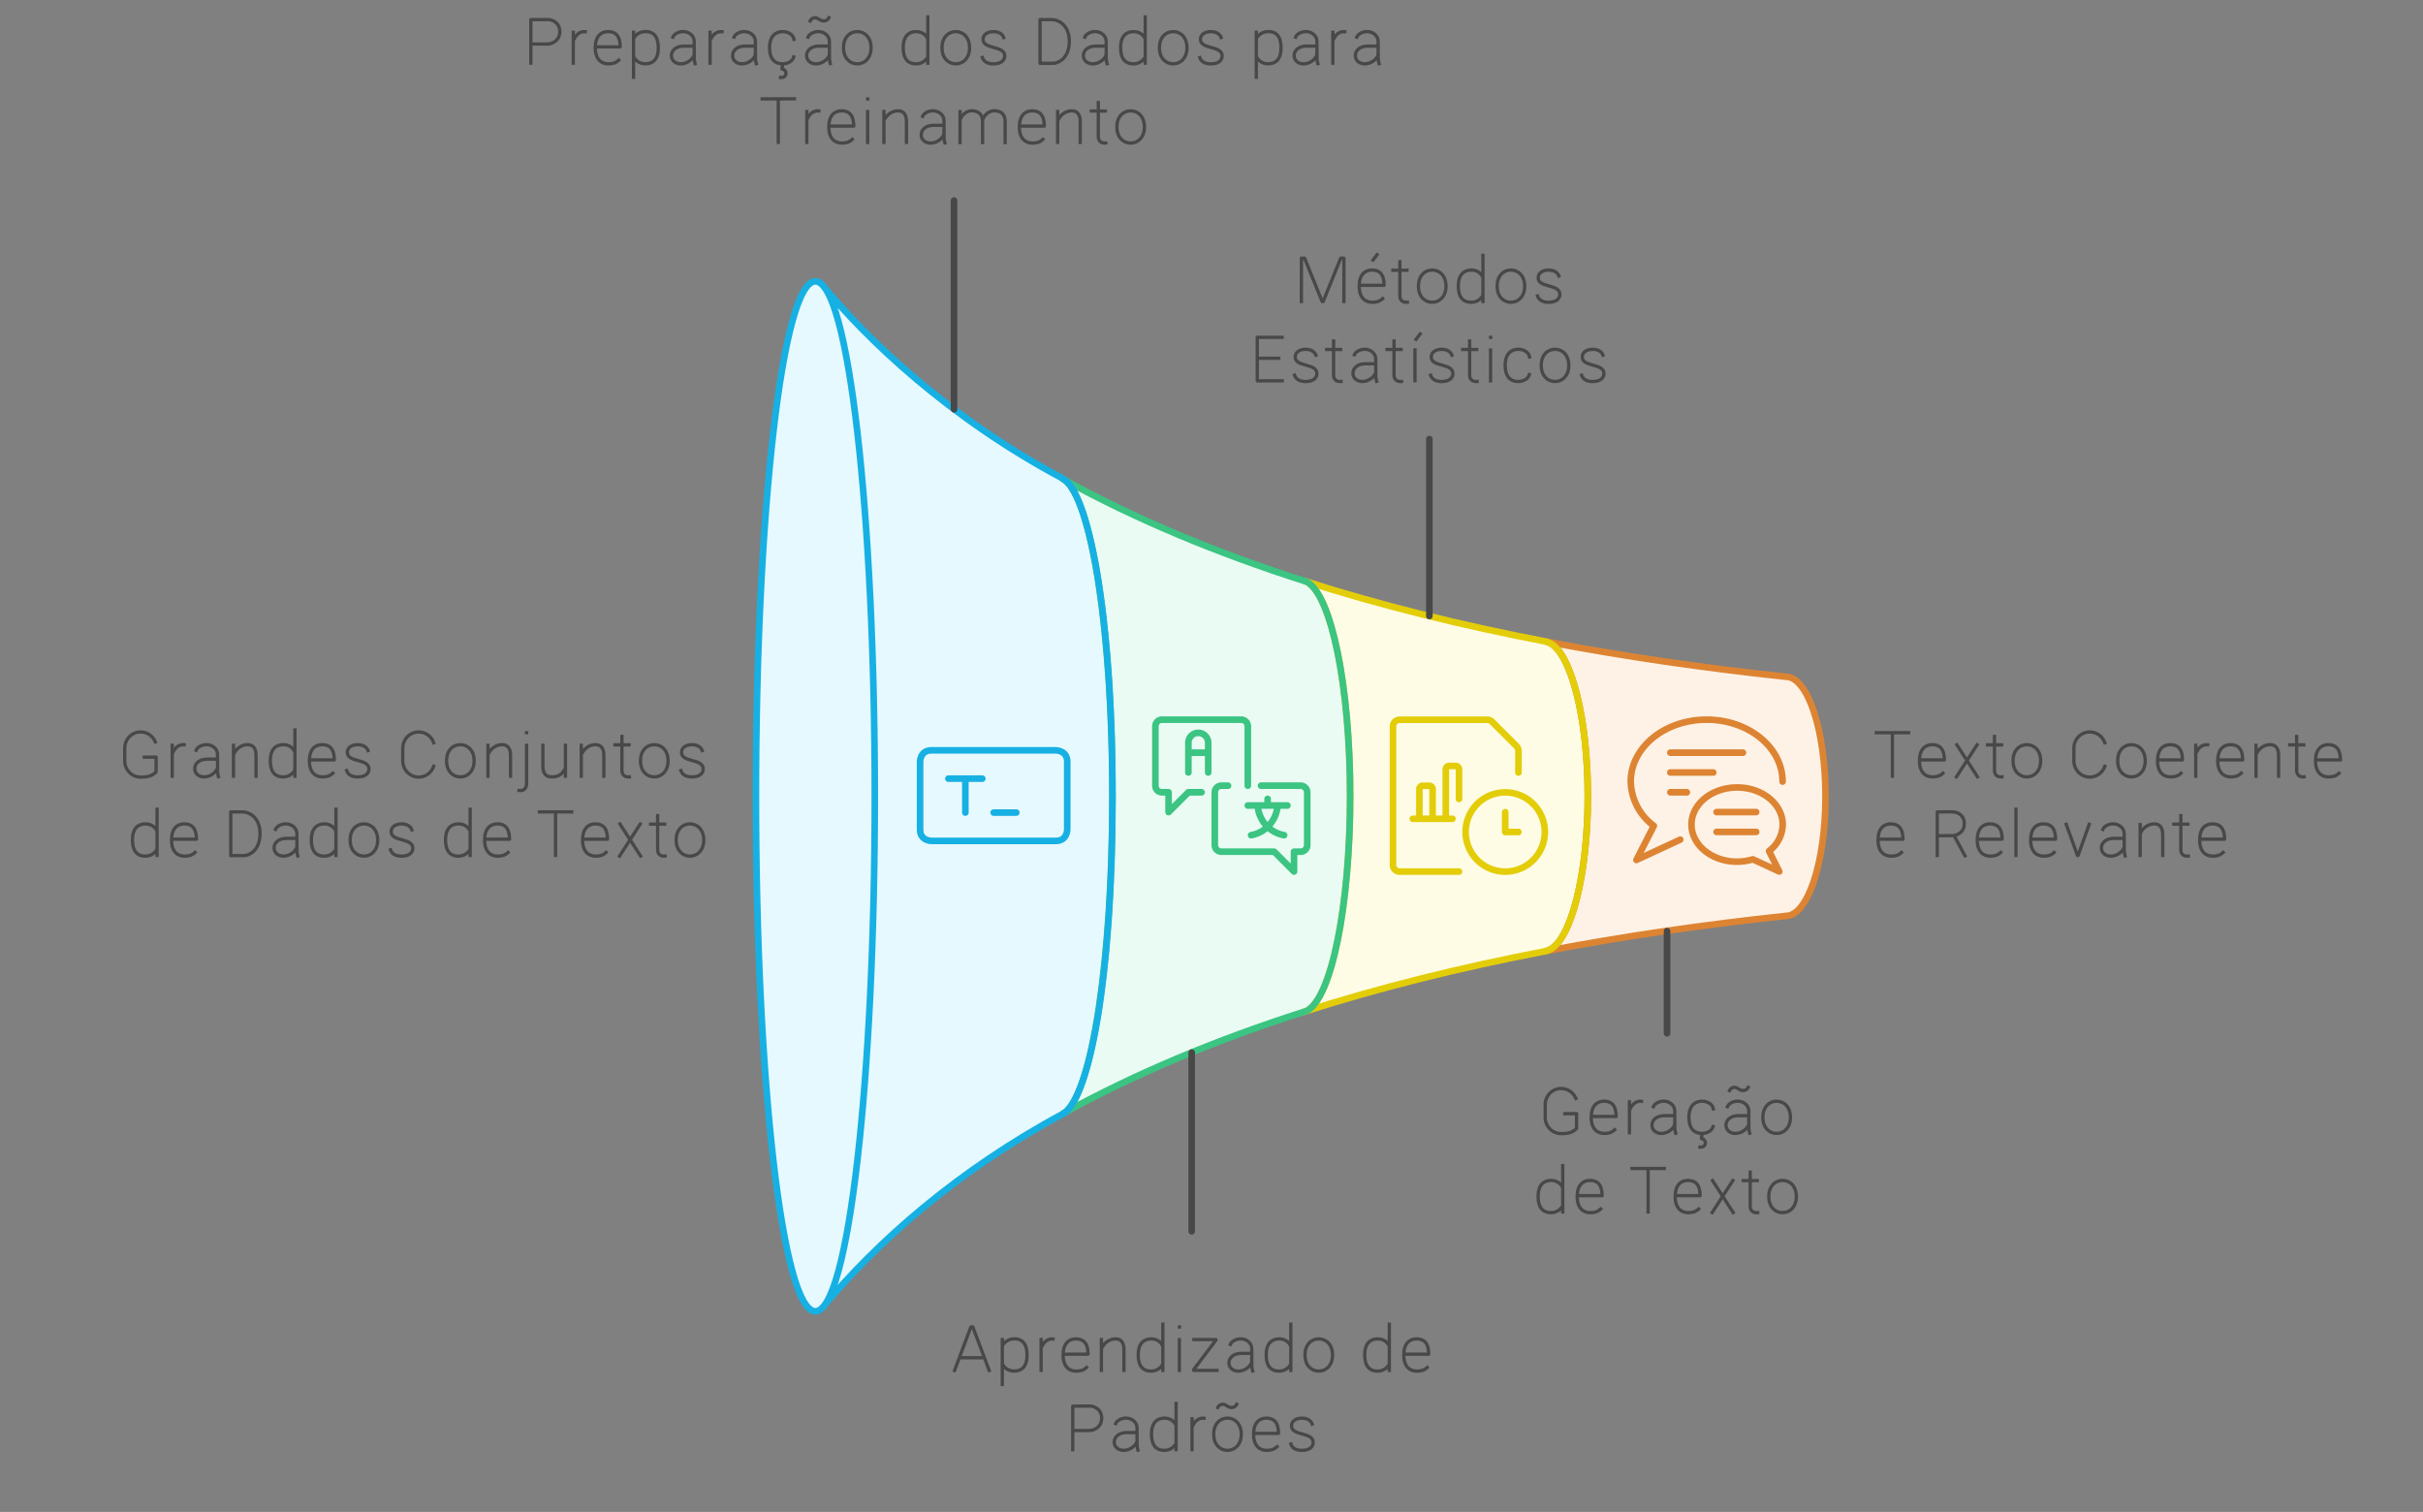 <svg width="734" height="458" viewBox="0 0 734 458" style="fill:none;stroke:none;fill-rule:evenodd;clip-rule:evenodd;stroke-linecap:round;stroke-linejoin:round;stroke-miterlimit:1.5;" version="1.1"
  xmlns="http://www.w3.org/2000/svg"
  xmlns:xlink="http://www.w3.org/1999/xlink">
  <rect x="0" y="0" width="734" height="458" fill="#808080" stroke="none"/>
  <g id="blend" style="mix-blend-mode:multiply">
    <g id="g-root-5.cu_sy_1q6z1ce1p2m0wc-fill" data-item-order="-109014" data-item-id="5.cu_sy_1q6z1ce1p2m0wc" data-item-class="ScenePart Indexed Fill Stroke" data-item-index="4" data-renderer-id="0" transform="matrix(1, 0, 0, 1, 458.273, 184.352)">
      <g id="5.cu_sy_1q6z1ce1p2m0wc-fill" stroke="none" fill="#fef2e6" transform="matrix(1, 0, 0, 1, -2.273, -2.352)">
        <g xmlns="http://www.w3.org/2000/svg" transform="translate(-383, -289)">
          <path d="M 468 384.448C 442.889 387.125 418.571 390.652 395.273 395.117L 396.122 394.855C 402.813 392.067 408 372.25 408 348.218C 408 324.271 402.849 304.51 396.193 301.611L 395.379 301.352C 418.644 305.807 442.927 309.327 468 312C 474.627 312 480 328.218 480 348.224C 480 368.23 474.627 384.448 468 384.448Z"></path>
        </g>
      </g>
    </g>
    <g id="g-root-4.line-4_sy_1q87t4f1nyduz0-fill" data-item-order="-109011" data-item-id="4.line-4_sy_1q87t4f1nyduz0" data-item-class="ScenePart Indexed Stroke LeaderLine" data-item-index="4" data-renderer-id="0" transform="matrix(1, 0, 0, 1, 495, 272.053)"></g>
    <g id="g-root-4.cu_sy_dcc0we1p2m1vm-fill" data-item-order="-109010" data-item-id="4.cu_sy_dcc0we1p2m1vm" data-item-class="ScenePart Indexed Fill Stroke" data-item-index="3" data-renderer-id="0" transform="matrix(1, 0, 0, 1, 384.926, 165.999)">
      <g id="4.cu_sy_dcc0we1p2m1vm-fill" stroke="none" fill="#fffce6" transform="matrix(1, 0, 0, 1, -2.926, -2.999)">
        <g xmlns="http://www.w3.org/2000/svg" transform="translate(-309, -270)">
          <path d="M 395.273 395.117C 369.468 400.062 344.916 406.158 321.926 413.524L 322.785 413.247C 330.273 409.592 335.999 381.636 335.999 348.102C 335.999 314.782 330.272 287.161 322.853 283.226L 322.156 282.999C 345.111 290.341 369.621 296.419 395.379 301.351L 396.193 301.612C 402.849 304.51 408 324.271 408 348.218C 408 372.25 402.813 392.067 396.122 394.855L 395.273 395.117Z"></path>
        </g>
      </g>
    </g>
    <g id="g-root-3.line-3_sy_4ik9in1nydtl7-fill" data-item-order="-109007" data-item-id="3.line-3_sy_4ik9in1nydtl7" data-item-class="ScenePart Indexed Stroke LeaderLine" data-item-index="3" data-renderer-id="0" transform="matrix(1, 0, 0, 1, 423, 123)"></g>
    <g id="g-root-2.cu_sy_v2zkb21p2m2o6-fill" data-item-order="-109006" data-item-id="2.cu_sy_v2zkb21p2m2o6" data-item-class="ScenePart Indexed Fill Stroke" data-item-index="2" data-renderer-id="0" transform="matrix(1, 0, 0, 1, 312.02, 135.151)">
      <g id="2.cu_sy_v2zkb21p2m2o6-fill" stroke="none" fill="#e9fbf3" transform="matrix(1, 0, 0, 1, -2.02, -2.151)">
        <g xmlns="http://www.w3.org/2000/svg" transform="translate(-237, -240)">
          <path d="M 321.925 413.523C 295.405 422.02 270.965 432.206 249.08 444.264L 249.648 443.947C 257.794 438.054 263.999 397.323 263.999 348.156C 263.999 299.109 257.749 258.547 249.632 252.5L 249.02 252.151C 270.983 264.259 295.522 274.48 322.156 282.999L 322.854 283.226C 330.272 287.161 335.999 314.782 335.999 348.102C 335.999 381.636 330.273 409.592 322.785 413.246L 321.925 413.523Z"></path>
        </g>
      </g>
    </g>
    <g id="g-root-2.line-2_sy_v2zkb21p2m2o7-fill" data-item-order="-109003" data-item-id="2.line-2_sy_v2zkb21p2m2o7" data-item-class="ScenePart Indexed Stroke LeaderLine" data-item-index="2" data-renderer-id="0" transform="matrix(1, 0, 0, 1, 351, 308.845)"></g>
    <g id="g-root-1.cu_sy_18eg2oe1p2m138-fill" data-item-order="-109002" data-item-id="1.cu_sy_18eg2oe1p2m138" data-item-class="ScenePart Indexed Indexed_1 Fill Stroke" data-item-index="1" data-renderer-id="0" transform="matrix(1, 0, 0, 1, 219, 75.224)">
      <g id="1.cu_sy_18eg2oe1p2m138-fill" stroke="none" fill="#e6f9ff" transform="matrix(1, 0, 0, 1, -2, -2.224)">
        <g xmlns="http://www.w3.org/2000/svg" transform="translate(-144, -180)">
          <path d="M 176.992 194.37C 176.019 192.959 175.02 192.224 174 192.224C 164.059 192.224 156 262.068 156 348.224C 156 434.38 164.059 504.224 174 504.224C 174.861 504.224 175.708 503.7 176.537 502.686L 176.99 502.081L 176.991 502.081C 195.86 479.281 220.253 460.148 249.08 444.264L 249.648 443.947C 257.794 438.054 263.999 397.323 263.999 348.156C 263.999 299.109 257.749 258.547 249.632 252.5L 249.019 252.151C 220.219 236.274 195.848 217.153 176.992 194.37Z"></path>
        </g>
      </g>
    </g>
    <g id="g-root-1.line-1_sy_zit2fi1p2m1vx-fill" data-item-order="-108999" data-item-id="1.line-1_sy_zit2fi1p2m1vx" data-item-class="ScenePart Indexed Indexed_1 Stroke LeaderLine" data-item-index="1" data-renderer-id="0" transform="matrix(1, 0, 0, 1, 279, 50.75)"></g>
    <g id="g-root-tx_datainpu_1lt0yha1p2m0oz-fill" data-item-order="0" data-item-id="tx_datainpu_1lt0yha1p2m0oz" data-item-class="Label Stroke SceneTarget Indexed Indexed_1" data-item-index="1" data-renderer-id="0" transform="matrix(1, 0, 0, 1, 123, -9)"></g>
    <g id="g-root-tx_probabil_de7g5q1p2m0w0-fill" data-item-order="0" data-item-id="tx_probabil_de7g5q1p2m0w0" data-item-class="Label Stroke SceneTarget Indexed" data-item-index="3" data-renderer-id="0" transform="matrix(1, 0, 0, 1, 363, 63.224)"></g>
    <g id="g-root-tx_largetex_1cxdy8e1p2m1ho-fill" data-item-order="0" data-item-id="tx_largetex_1cxdy8e1p2m1ho" data-item-class="Label Stroke SceneTarget SceneStart" data-item-index="none" data-renderer-id="0" transform="matrix(1, 0, 0, 1, -9, 183)"></g>
    <g id="g-root-fiel_147zs0e1p255vn-fill" data-item-order="0" data-item-id="fiel_147zs0e1p255vn" data-item-class="Icon Stroke SceneTarget Indexed Indexed_1 InsideFill InsideColorFill" data-item-index="1" data-renderer-id="0" transform="matrix(1, 0, 0, 1, 267, 207)"></g>
    <g id="g-root-tran_18n6t1q1p25896-fill" data-item-order="0" data-item-id="tran_18n6t1q1p25896" data-item-class="Icon Stroke SceneTarget Indexed InsideFill InsideColorFill" data-item-index="2" data-renderer-id="0" transform="matrix(1, 0, 0, 1, 339, 207)"></g>
    <g id="g-root-3_8zrta1p255ag-fill" data-item-order="0" data-item-id="3_8zrta1p255ag" data-item-class="Icon Stroke SceneTarget Indexed InsideFill InsideColorFill" data-item-index="3" data-renderer-id="0" transform="matrix(1, 0, 0, 1, 411, 207)"></g>
    <g id="g-root-text_hznb7y1p25633-fill" data-item-order="0" data-item-id="text_hznb7y1p25633" data-item-class="Icon Stroke SceneTarget Indexed InsideFill InsideColorFill" data-item-index="4" data-renderer-id="0" transform="matrix(1, 0, 0, 1, 483, 207)"></g>
    <g id="g-root-tx_coherent_18gbhxq1p2m03q-fill" data-item-order="0" data-item-id="tx_coherent_18gbhxq1p2m03q" data-item-class="Label Stroke SceneTarget SceneEnd" data-item-index="none" data-renderer-id="0" transform="matrix(1, 0, 0, 1, 555, 195)"></g>
    <g id="g-root-tx_textgene_m97zbi1p2m2hb-fill" data-item-order="0" data-item-id="tx_textgene_m97zbi1p2m2hb" data-item-class="Label Stroke SceneTarget Indexed" data-item-index="4" data-renderer-id="0" transform="matrix(1, 0, 0, 1, 447, 315)"></g>
    <g id="g-root-tx_patternl_1q87zim1p2m32i-fill" data-item-order="0" data-item-id="tx_patternl_1q87zim1p2m32i" data-item-class="Label Stroke SceneTarget Indexed" data-item-index="2" data-renderer-id="0" transform="matrix(1, 0, 0, 1, 267, 375)"></g>
    <g id="g-root-5.cu_sy_1q6z1ce1p2m0wc-stroke" data-item-order="-109014" data-item-id="5.cu_sy_1q6z1ce1p2m0wc" data-item-class="ScenePart Indexed Fill Stroke" data-item-index="4" data-renderer-id="0" transform="matrix(1, 0, 0, 1, 458.273, 184.352)">
      <g id="5.cu_sy_1q6z1ce1p2m0wc-stroke" fill="none" stroke-linecap="round" stroke-linejoin="round" stroke-miterlimit="1.5" stroke="#dd8433" stroke-width="2" transform="matrix(1, 0, 0, 1, -2.273, -2.352)">
        <g xmlns="http://www.w3.org/2000/svg" transform="translate(-383, -289)">
          <path d="M 395.273 395.117C 418.571 390.652 442.889 387.125 468 384.448C 474.627 384.448 480 368.23 480 348.224C 480 328.218 474.627 312 468 312C 442.927 309.327 418.644 305.807 395.379 301.352L 396.193 301.611C 402.849 304.51 408 324.271 408 348.218C 408 372.25 402.813 392.067 396.122 394.855L 395.273 395.117Z"></path>
        </g>
      </g>
    </g>
    <g id="g-root-4.line-4_sy_1q87t4f1nyduz0-stroke" data-item-order="-109011" data-item-id="4.line-4_sy_1q87t4f1nyduz0" data-item-class="ScenePart Indexed Stroke LeaderLine" data-item-index="4" data-renderer-id="0" transform="matrix(1, 0, 0, 1, 495, 272.053)">
      <g id="4.line-4_sy_1q87t4f1nyduz0-stroke" fill="none" stroke-linecap="round" stroke-linejoin="round" stroke-miterlimit="1.5" stroke="#484848" stroke-width="2" transform="matrix(1, 0, 0, 1, -2, -2.053)">
        <g xmlns="http://www.w3.org/2000/svg" transform="translate(-420, -377)">
          <path d="M 432 389.053L 432 420"></path>
        </g>
      </g>
    </g>
    <g id="g-root-4.cu_sy_dcc0we1p2m1vm-stroke" data-item-order="-109010" data-item-id="4.cu_sy_dcc0we1p2m1vm" data-item-class="ScenePart Indexed Fill Stroke" data-item-index="3" data-renderer-id="0" transform="matrix(1, 0, 0, 1, 384.926, 165.999)">
      <g id="4.cu_sy_dcc0we1p2m1vm-stroke" fill="none" stroke-linecap="round" stroke-linejoin="round" stroke-miterlimit="1.5" stroke="#e3cd09" stroke-width="2" transform="matrix(1, 0, 0, 1, -2.926, -2.999)">
        <g xmlns="http://www.w3.org/2000/svg" transform="translate(-309, -270)">
          <path d="M 321.926 413.523C 344.916 406.158 369.468 400.062 395.273 395.117L 396.122 394.855C 402.813 392.067 408 372.25 408 348.218C 408 324.271 402.849 304.51 396.193 301.612L 395.379 301.351C 369.621 296.419 345.111 290.341 322.156 282.999L 322.853 283.226C 330.272 287.161 335.999 314.782 335.999 348.102C 335.999 381.636 330.273 409.592 322.785 413.246L 321.926 413.523Z"></path>
        </g>
      </g>
    </g>
    <g id="g-root-3.line-3_sy_4ik9in1nydtl7-stroke" data-item-order="-109007" data-item-id="3.line-3_sy_4ik9in1nydtl7" data-item-class="ScenePart Indexed Stroke LeaderLine" data-item-index="3" data-renderer-id="0" transform="matrix(1, 0, 0, 1, 423, 123)">
      <g id="3.line-3_sy_4ik9in1nydtl7-stroke" fill="none" stroke-linecap="round" stroke-linejoin="round" stroke-miterlimit="1.5" stroke="#484848" stroke-width="2" transform="matrix(1, 0, 0, 1, -2, -2)">
        <g xmlns="http://www.w3.org/2000/svg" transform="translate(-348, -228)">
          <path d="M 360 240L 360 293.601"></path>
        </g>
      </g>
    </g>
    <g id="g-root-2.cu_sy_v2zkb21p2m2o6-stroke" data-item-order="-109006" data-item-id="2.cu_sy_v2zkb21p2m2o6" data-item-class="ScenePart Indexed Fill Stroke" data-item-index="2" data-renderer-id="0" transform="matrix(1, 0, 0, 1, 312.02, 135.151)">
      <g id="2.cu_sy_v2zkb21p2m2o6-stroke" fill="none" stroke-linecap="round" stroke-linejoin="round" stroke-miterlimit="1.5" stroke="#3bc482" stroke-width="2" transform="matrix(1, 0, 0, 1, -2.02, -2.151)">
        <g xmlns="http://www.w3.org/2000/svg" transform="translate(-237, -240)">
          <path d="M 249.08 444.264C 270.965 432.206 295.405 422.02 321.925 413.523L 322.785 413.246C 330.273 409.592 335.999 381.636 335.999 348.102C 335.999 314.782 330.272 287.161 322.854 283.226L 322.156 282.999C 295.522 274.48 270.983 264.259 249.02 252.151L 249.632 252.5C 257.749 258.547 263.999 299.109 263.999 348.156C 263.999 397.323 257.794 438.054 249.648 443.947L 249.08 444.264Z"></path>
        </g>
      </g>
    </g>
    <g id="g-root-2.line-2_sy_v2zkb21p2m2o7-stroke" data-item-order="-109003" data-item-id="2.line-2_sy_v2zkb21p2m2o7" data-item-class="ScenePart Indexed Stroke LeaderLine" data-item-index="2" data-renderer-id="0" transform="matrix(1, 0, 0, 1, 351, 308.845)">
      <g id="2.line-2_sy_v2zkb21p2m2o7-stroke" fill="none" stroke-linecap="round" stroke-linejoin="round" stroke-miterlimit="1.5" stroke="#484848" stroke-width="2" transform="matrix(1, 0, 0, 1, -2, -2.845)">
        <g xmlns="http://www.w3.org/2000/svg" transform="translate(-276, -413)">
          <path d="M 288 425.845L 288 480"></path>
        </g>
      </g>
    </g>
    <g id="g-root-1.cu_sy_18eg2oe1p2m138-stroke" data-item-order="-109002" data-item-id="1.cu_sy_18eg2oe1p2m138" data-item-class="ScenePart Indexed Indexed_1 Fill Stroke" data-item-index="1" data-renderer-id="0" transform="matrix(1, 0, 0, 1, 219, 75.224)">
      <g id="1.cu_sy_18eg2oe1p2m138-stroke" fill="none" stroke-linecap="round" stroke-linejoin="round" stroke-miterlimit="1.5" stroke="#17b0e3" stroke-width="2" transform="matrix(1, 0, 0, 1, -2, -2.224)">
        <g xmlns="http://www.w3.org/2000/svg" transform="translate(-144, -180)">
          <path d="M 156 348.224C 156 434.381 164.059 504.224 174 504.224C 183.941 504.224 192 434.381 192 348.224C 192 262.068 183.941 192.224 174 192.224C 164.059 192.224 156 262.068 156 348.224M 176.074 503.197C 192.414 483.389 217.289 461.362 249.506 444.12C 256.763 438.607 264.001 405.294 264.001 348.234C 264.001 290.975 256.388 255.91 248.969 251.965C 214.387 233.573 189.199 209.438 176.096 193.27"></path>
        </g>
      </g>
    </g>
    <g id="g-root-1.line-1_sy_zit2fi1p2m1vx-stroke" data-item-order="-108999" data-item-id="1.line-1_sy_zit2fi1p2m1vx" data-item-class="ScenePart Indexed Indexed_1 Stroke LeaderLine" data-item-index="1" data-renderer-id="0" transform="matrix(1, 0, 0, 1, 279, 50.75)">
      <g id="1.line-1_sy_zit2fi1p2m1vx-stroke" fill="none" stroke-linecap="round" stroke-linejoin="round" stroke-miterlimit="1.5" stroke="#484848" stroke-width="2" transform="matrix(1, 0, 0, 1, -2, -2.75)">
        <g xmlns="http://www.w3.org/2000/svg" transform="translate(-204, -155)">
          <path d="M 216 167.75L 216 230.979"></path>
        </g>
      </g>
    </g>
    <g id="g-root-tx_datainpu_1lt0yha1p2m0oz-stroke" data-item-order="0" data-item-id="tx_datainpu_1lt0yha1p2m0oz" data-item-class="Label Stroke SceneTarget Indexed Indexed_1" data-item-index="1" data-renderer-id="0" transform="matrix(1, 0, 0, 1, 123, -9)">
      <g id="tx_datainpu_1lt0yha1p2m0oz-stroke" fill="none" stroke-linecap="square" stroke-linejoin="miter" stroke-miterlimit="4" stroke="#484848" stroke-width="1" transform="matrix(1, 0, 0, 1, 25, 2)">
        <g xmlns="http://www.w3.org/2000/svg" transform="translate(-15, 8)">
          <path d="M27.806 18.131V4.944L33.085 4.928C34.183 4.967 36.568 5.749 36.568 8.572C36.568 11.394 34.183 12.254 33.085 12.331L28.334 12.345 M44.29 8.609C42.909 8.419 41.661 9.319 41.019 10.619M40.664 8.773V18.123 M54.442 17.218C53.469 18.155 52.444 18.339 51.259 18.339C49.19 18.339 47.327 17.028 47.327 13.456C47.327 9.884 49.136 8.573 51.205 8.573C53.273 8.573 54.877 9.63 54.877 13.201H47.657 M58.918 8.774V22.393M59.284 10.124C60.167 9.027 61.348 8.558 62.657 8.558C64.838 8.558 66.417 9.904 66.417 13.476C66.417 17.047 64.733 18.323 62.551 18.323C61.28 18.323 59.994 17.783 59.284 16.72 M70.813 10.246C71.177 9.28 72.593 8.567 73.933 8.567C75.787 8.567 77.289 9.88 77.289 11.499L77.295 12.957V15.571C77.295 16.614 77.27 17.353 77.572 18.278M76.915 12.957H74.187C71.684 12.957 70.384 14.343 70.384 15.837C70.384 17.331 71.622 18.341 73.238 18.341C75.22 18.341 76.846 16.888 77.246 15.732 M85.73 8.609C84.349 8.419 83.101 9.319 82.459 10.619M82.104 8.773V18.123 M89.353 10.246C89.717 9.28 91.133 8.567 92.473 8.567C94.327 8.567 95.829 9.88 95.829 11.499L95.835 12.957V15.571C95.835 16.614 95.81 17.353 96.112 18.278M95.455 12.957H92.727C90.224 12.957 88.924 14.343 88.924 15.837C88.924 17.331 90.162 18.341 91.778 18.341C93.76 18.341 95.386 16.888 95.786 15.732 M103.451 22.478C104.088 22.579 104.984 22.251 105.088 21.403C105.188 20.593 104.661 20.02 103.888 19.885L104.102 18.504M107.432 16.254C107.06 17.649 105.492 18.339 104.023 18.339C101.885 18.339 100.12 17.028 100.12 13.456C100.12 9.884 101.989 8.573 104.126 8.573C105.633 8.573 107.283 9.41 107.517 10.915 M112.401 5.346C112.584 4.888 113.177 4.37 113.888 4.37C114.855 4.37 115.407 5.346 116.465 5.346C117.754 5.346 118.089 4.371 118.089 4.371M111.773 10.246C112.137 9.28 113.553 8.567 114.893 8.567C116.747 8.567 118.249 9.88 118.249 11.499L118.255 12.957V15.571C118.255 16.614 118.23 17.353 118.532 18.278M117.875 12.957H115.147C112.644 12.957 111.344 14.343 111.344 15.837C111.344 17.331 112.582 18.341 114.198 18.341C116.18 18.341 117.806 16.888 118.206 15.732 M130.872 13.457C130.872 16.522 129.001 18.34 126.693 18.34C124.385 18.34 122.514 16.522 122.514 13.457C122.514 10.392 124.385 8.573 126.693 8.573C129.001 8.573 130.872 10.392 130.872 13.457Z M148.065 18.124V4.123M147.705 16.773C146.843 17.871 145.745 18.34 144.435 18.34C142.254 18.34 140.602 17.029 140.602 13.458C140.602 9.886 142.359 8.575 144.541 8.575C145.81 8.575 147.02 9.114 147.705 10.175 M160.712 13.457C160.712 16.522 158.841 18.34 156.533 18.34C154.225 18.34 152.354 16.522 152.354 13.457C152.354 10.392 154.225 8.573 156.533 8.573C158.841 8.573 160.712 10.392 160.712 13.457Z M171.063 10.381C170.767 9.404 169.613 8.584 168.003 8.584C166.115 8.584 164.895 9.447 164.804 10.751C164.699 12.246 165.933 12.822 167.863 13.339C169.557 13.797 171.5 14.277 171.346 16.122C171.247 17.311 170.27 18.346 167.913 18.346C166.007 18.346 164.93 17.53 164.595 16.424 M186.072 18.18L182.063 18.183V4.948C183.01 4.948 184.289 4.946 185.689 4.946C187.142 4.91 190.922 6.173 190.922 11.511C190.922 16.848 187.397 18.18 186.072 18.18Z M195.613 10.246C195.977 9.28 197.393 8.567 198.733 8.567C200.587 8.567 202.089 9.88 202.089 11.499L202.095 12.957V15.571C202.095 16.614 202.07 17.353 202.371 18.278M201.715 12.957H198.987C196.484 12.957 195.184 14.343 195.184 15.837C195.184 17.331 196.422 18.341 198.037 18.341C200.02 18.341 201.646 16.888 202.046 15.732 M213.925 18.124V4.123M213.565 16.773C212.703 17.871 211.605 18.34 210.295 18.34C208.114 18.34 206.462 17.029 206.462 13.458C206.462 9.886 208.219 8.575 210.401 8.575C211.67 8.575 212.88 9.114 213.565 10.175 M226.572 13.457C226.572 16.522 224.701 18.34 222.393 18.34C220.085 18.34 218.214 16.522 218.214 13.457C218.214 10.392 220.085 8.573 222.393 8.573C224.701 8.573 226.572 10.392 226.572 13.457Z M236.923 10.381C236.627 9.404 235.473 8.584 233.863 8.584C231.975 8.584 230.755 9.447 230.664 10.751C230.559 12.246 231.793 12.822 233.723 13.339C235.417 13.797 237.36 14.277 237.206 16.122C237.107 17.311 236.13 18.346 233.773 18.346C231.867 18.346 230.79 17.53 230.455 16.424 M247.568 8.774V22.393M247.934 10.124C248.817 9.027 249.998 8.558 251.307 8.558C253.488 8.558 255.067 9.904 255.067 13.476C255.067 17.047 253.383 18.323 251.201 18.323C249.93 18.323 248.644 17.783 247.934 16.72 M259.463 10.246C259.827 9.28 261.243 8.567 262.583 8.567C264.437 8.567 265.939 9.88 265.939 11.499L265.945 12.957V15.571C265.945 16.614 265.92 17.353 266.221 18.278M265.565 12.957H262.837C260.334 12.957 259.034 14.343 259.034 15.837C259.034 17.331 260.272 18.341 261.888 18.341C263.87 18.341 265.496 16.888 265.896 15.732 M274.38 8.609C272.999 8.419 271.751 9.319 271.109 10.619M270.754 8.773V18.123 M278.003 10.246C278.367 9.28 279.783 8.567 281.123 8.567C282.977 8.567 284.479 9.88 284.479 11.499L284.485 12.957V15.571C284.485 16.614 284.46 17.353 284.762 18.278M284.105 12.957H281.377C278.874 12.957 277.574 14.343 277.574 15.837C277.574 17.331 278.812 18.341 280.428 18.341C282.41 18.341 284.036 16.888 284.436 15.732 M107.673 28.945C104.41 28.945 101.147 28.95 97.884 28.95M102.77 42.124V29.456 M115.035 32.609C113.654 32.419 112.406 33.319 111.764 34.619M111.409 32.773V42.123 M125.187 41.218C124.214 42.155 123.189 42.339 122.004 42.339C119.935 42.339 118.072 41.028 118.072 37.456C118.072 33.884 119.881 32.573 121.95 32.573C124.018 32.573 125.622 33.63 125.622 37.201H118.402 M129.848 28.971H129.872M129.832 32.804V42.145 M134.759 32.78L134.759 42.128M141.593 42.128V36.074C141.593 35.362 141.689 32.79 139.306 32.587C137.548 32.437 135.859 33.562 135.083 34.956 M146.488 34.246C146.852 33.28 148.268 32.567 149.608 32.567C151.462 32.567 152.964 33.88 152.964 35.499L152.97 36.957V39.571C152.97 40.614 152.945 41.353 153.247 42.278M152.59 36.957H149.862C147.359 36.957 146.059 38.343 146.059 39.837C146.059 41.331 147.297 42.341 148.913 42.341C150.895 42.341 152.521 40.888 152.921 39.732 M157.82 32.814L157.82 42.162M164.654 42.162L164.643 35.47C164.579 34.526 164.212 33.078 162.338 32.649C160.398 32.205 158.918 33.248 158.182 34.595M171.489 42.162V36.108C171.489 35.396 171.604 33.206 169.173 32.649C167.144 32.184 165.609 33.347 164.909 34.783 M182.917 41.218C181.944 42.155 180.919 42.339 179.734 42.339C177.665 42.339 175.801 41.028 175.801 37.456C175.801 33.884 177.611 32.573 179.68 32.573C181.748 32.573 183.352 33.63 183.352 37.201H176.132 M187.399 32.78L187.399 42.128M194.233 42.128V36.074C194.233 35.362 194.329 32.79 191.946 32.587C190.188 32.437 188.499 33.562 187.723 34.956 M201.979 42.326C200.57 42.465 199.712 41.732 199.712 40.387V30.081M201.862 32.642H200.098M197.602 32.642H199.335 M213.687 37.457C213.687 40.522 211.816 42.34 209.508 42.34C207.2 42.34 205.329 40.522 205.329 37.457C205.329 34.392 207.2 32.573 209.508 32.573C211.816 32.573 213.687 34.392 213.687 37.457Z"></path>
        </g>
      </g>
    </g>
    <g id="g-root-tx_probabil_de7g5q1p2m0w0-stroke" data-item-order="0" data-item-id="tx_probabil_de7g5q1p2m0w0" data-item-class="Label Stroke SceneTarget Indexed" data-item-index="3" data-renderer-id="0" transform="matrix(1, 0, 0, 1, 363, 63.224)">
      <g id="tx_probabil_de7g5q1p2m0w0-stroke" fill="none" stroke-linecap="square" stroke-linejoin="miter" stroke-miterlimit="4" stroke="#484848" stroke-width="1" transform="matrix(1, 0, 0, 1, 5, 1)">
        <g xmlns="http://www.w3.org/2000/svg" transform="translate(5, 9)">
          <path d="M21.231 18.116L21.239 4.978H22.208L27.511 18.115H27.827L33.146 4.978H34.116L34.11 18.116 M44.167 3.928L42.92 5.555M45.857 17.218C44.884 18.155 43.859 18.339 42.674 18.339C40.605 18.339 38.742 17.028 38.742 13.456C38.742 9.884 40.551 8.573 42.62 8.573C44.688 8.573 46.292 9.63 46.292 13.201H39.072 M53.329 18.326C51.92 18.465 51.062 17.732 51.062 16.387V6.081M53.212 8.642H51.448M48.952 8.642H50.685 M65.037 13.457C65.037 16.522 63.166 18.34 60.858 18.34C58.55 18.34 56.679 16.522 56.679 13.457C56.679 10.392 58.55 8.573 60.858 8.573C63.166 8.573 65.037 10.392 65.037 13.457Z M76.23 18.124V4.123M75.87 16.773C75.008 17.871 73.91 18.34 72.6 18.34C70.419 18.34 68.767 17.029 68.767 13.458C68.767 9.886 70.524 8.575 72.706 8.575C73.975 8.575 75.185 9.114 75.87 10.175 M88.877 13.457C88.877 16.522 87.006 18.34 84.698 18.34C82.39 18.34 80.519 16.522 80.519 13.457C80.519 10.392 82.39 8.573 84.698 8.573C87.006 8.573 88.877 10.392 88.877 13.457Z M99.228 10.381C98.932 9.404 97.778 8.584 96.168 8.584C94.28 8.584 93.06 9.447 92.969 10.751C92.864 12.246 94.098 12.822 96.028 13.339C97.722 13.797 99.665 14.277 99.511 16.122C99.412 17.311 98.435 18.346 96.078 18.346C94.172 18.346 93.095 17.53 92.76 16.424 M15.428 42.137L7.864 42.142V28.95C8.812 28.95 13.986 28.95 15.386 28.95M14.374 35.297H8.328 M25.628 34.381C25.332 33.404 24.178 32.584 22.568 32.584C20.68 32.584 19.46 33.447 19.369 34.751C19.264 36.246 20.498 36.822 22.428 37.339C24.122 37.797 26.065 38.277 25.911 40.122C25.812 41.31 24.835 42.346 22.478 42.346C20.572 42.346 19.495 41.53 19.16 40.424 M33.249 42.326C31.84 42.465 30.982 41.732 30.982 40.387V30.081M33.132 32.642H31.368M28.872 32.642H30.605 M37.278 34.246C37.642 33.28 39.058 32.567 40.398 32.567C42.252 32.567 43.754 33.88 43.754 35.499L43.76 36.957V39.571C43.76 40.614 43.735 41.353 44.036 42.278M43.38 36.957H40.652C38.149 36.957 36.849 38.343 36.849 39.837C36.849 41.331 38.087 42.341 39.703 42.341C41.685 42.341 43.311 40.888 43.711 39.732 M51.559 42.326C50.15 42.465 49.292 41.732 49.292 40.387V30.081M51.442 32.642H49.678M47.182 32.642H48.915 M57.219 27.928L55.971 29.555M55.638 32.78V42.121 M66.838 34.381C66.542 33.404 65.388 32.584 63.778 32.584C61.89 32.584 60.67 33.447 60.579 34.751C60.474 36.246 61.708 36.822 63.638 37.339C65.332 37.797 67.275 38.277 67.121 40.122C67.022 41.31 66.045 42.346 63.688 42.346C61.782 42.346 60.705 41.53 60.37 40.424 M74.459 42.326C73.05 42.465 72.192 41.732 72.192 40.387V30.081M74.342 32.642H72.578M70.082 32.642H71.815 M78.548 28.971H78.572M78.532 32.804V42.145 M90.272 40.254C89.9 41.649 88.332 42.339 86.863 42.339C84.726 42.339 82.96 41.028 82.96 37.456C82.96 33.884 84.829 32.573 86.967 32.573C88.474 32.573 90.124 33.41 90.357 34.915 M102.237 37.457C102.237 40.522 100.366 42.34 98.058 42.34C95.75 42.34 93.879 40.522 93.879 37.457C93.879 34.392 95.75 32.573 98.058 32.573C100.366 32.573 102.237 34.392 102.237 37.457Z M112.588 34.381C112.292 33.404 111.138 32.584 109.528 32.584C107.64 32.584 106.42 33.447 106.329 34.751C106.224 36.246 107.458 36.822 109.388 37.339C111.082 37.797 113.025 38.277 112.871 40.122C112.772 41.31 111.795 42.346 109.438 42.346C107.532 42.346 106.455 41.53 106.12 40.424"></path>
        </g>
      </g>
    </g>
    <g id="g-root-tx_largetex_1cxdy8e1p2m1ho-stroke" data-item-order="0" data-item-id="tx_largetex_1cxdy8e1p2m1ho" data-item-class="Label Stroke SceneTarget SceneStart" data-item-index="none" data-renderer-id="0" transform="matrix(1, 0, 0, 1, -9, 183)">
      <g id="tx_largetex_1cxdy8e1p2m1ho-stroke" fill="none" stroke-linecap="square" stroke-linejoin="miter" stroke-miterlimit="4" stroke="#484848" stroke-width="1" transform="matrix(1, 0, 0, 1, 34, 26)">
        <g xmlns="http://www.w3.org/2000/svg" transform="translate(-18, -16)">
          <path d="M36.717 36.37L40.291 36.336L40.28 40.847C39.073 42.019 37.926 42.398 35.609 42.398C32.944 42.398 30.783 40.207 30.783 37.504V33.621C30.783 30.918 32.944 28.727 35.609 28.727C37.616 28.727 39.338 29.97 40.065 31.74 M48.795 32.609C47.414 32.419 46.166 33.319 45.524 34.619M45.169 32.773V42.123 M52.418 34.246C52.782 33.28 54.198 32.567 55.538 32.567C57.392 32.567 58.894 33.88 58.894 35.499L58.9 36.957V39.571C58.9 40.614 58.875 41.353 59.176 42.278M58.52 36.957H55.792C53.289 36.957 51.989 38.343 51.989 39.837C51.989 41.331 53.227 42.341 54.843 42.341C56.825 42.341 58.451 40.888 58.851 39.732 M63.729 32.78L63.729 42.128M70.563 42.128V36.074C70.563 35.362 70.659 32.79 68.276 32.587C66.518 32.437 64.829 33.562 64.053 34.956 M82.34 42.124V28.123M81.98 40.773C81.118 41.871 80.02 42.34 78.71 42.34C76.529 42.34 74.877 41.029 74.877 37.458C74.877 33.886 76.634 32.575 78.816 32.575C80.085 32.575 81.295 33.114 81.98 34.175 M93.837 41.218C92.864 42.155 91.839 42.339 90.654 42.339C88.585 42.339 86.721 41.028 86.721 37.456C86.721 33.884 88.531 32.573 90.6 32.573C92.668 32.573 94.272 33.63 94.272 37.201H87.052 M104.478 34.381C104.182 33.404 103.028 32.584 101.418 32.584C99.53 32.584 98.31 33.447 98.219 34.751C98.114 36.246 99.348 36.822 101.278 37.339C102.972 37.797 104.915 38.277 104.761 40.122C104.662 41.31 103.685 42.346 101.328 42.346C99.422 42.346 98.345 41.53 98.01 40.424 M124.387 39.13C123.726 41.034 121.938 42.398 119.835 42.398C117.17 42.398 115.009 40.207 115.009 37.504V33.621C115.009 30.918 117.17 28.727 119.835 28.727C121.938 28.727 123.726 30.091 124.387 31.995 M136.627 37.457C136.627 40.522 134.756 42.34 132.448 42.34C130.14 42.34 128.269 40.522 128.269 37.457C128.269 34.392 130.14 32.573 132.448 32.573C134.756 32.573 136.627 34.392 136.627 37.457Z M140.819 32.78L140.819 42.128M147.653 42.128V36.074C147.653 35.362 147.749 32.79 145.366 32.587C143.608 32.437 141.919 33.562 141.143 34.956 M152.498 28.949H152.525M152.513 32.782V44.543C152.513 45.351 151.891 46.74 150.245 46.455 M164.287 42.115L164.286 32.767M157.452 32.767L157.452 38.821C157.452 39.532 157.357 42.096 159.739 42.307C161.83 42.493 163.103 41.653 163.805 40.47 M169.089 32.78L169.089 42.128M175.923 42.128V36.074C175.923 35.362 176.019 32.79 173.636 32.587C171.878 32.437 170.189 33.562 169.413 34.956 M183.669 42.326C182.26 42.465 181.402 41.732 181.402 40.387V30.081M183.552 32.642H181.788M179.292 32.642H181.025 M195.377 37.457C195.377 40.522 193.506 42.34 191.198 42.34C188.89 42.34 187.019 40.522 187.019 37.457C187.019 34.392 188.89 32.573 191.198 32.573C193.506 32.573 195.377 34.392 195.377 37.457Z M205.728 34.381C205.432 33.404 204.278 32.584 202.668 32.584C200.78 32.584 199.56 33.447 199.469 34.751C199.364 36.246 200.598 36.822 202.528 37.339C204.222 37.797 206.165 38.277 206.011 40.122C205.912 41.31 204.935 42.346 202.578 42.346C200.672 42.346 199.595 41.53 199.26 40.424 M40.58 66.124V52.123M40.22 64.773C39.358 65.871 38.26 66.34 36.95 66.34C34.769 66.34 33.117 65.029 33.117 61.458C33.117 57.886 34.874 56.575 37.056 56.575C38.325 56.575 39.535 57.114 40.22 58.175 M52.077 65.218C51.104 66.155 50.079 66.339 48.894 66.339C46.825 66.339 44.961 65.028 44.961 61.456C44.961 57.884 46.771 56.573 48.84 56.573C50.908 56.573 52.512 57.63 52.512 61.201H45.292 M66.917 66.18L62.908 66.183V52.948C63.855 52.948 65.134 52.946 66.534 52.946C67.987 52.91 71.767 54.173 71.767 59.511C71.767 64.848 68.242 66.18 66.917 66.18Z M76.458 58.246C76.822 57.28 78.238 56.567 79.578 56.567C81.432 56.567 82.934 57.88 82.934 59.499L82.94 60.957V63.571C82.94 64.614 82.915 65.353 83.216 66.278M82.56 60.957H79.832C77.329 60.957 76.029 62.343 76.029 63.837C76.029 65.332 77.267 66.341 78.883 66.341C80.865 66.341 82.491 64.888 82.891 63.732 M94.77 66.124V52.123M94.41 64.773C93.548 65.871 92.45 66.34 91.14 66.34C88.959 66.34 87.307 65.029 87.307 61.458C87.307 57.886 89.064 56.575 91.246 56.575C92.515 56.575 93.725 57.114 94.41 58.175 M107.417 61.457C107.417 64.522 105.546 66.34 103.238 66.34C100.93 66.34 99.059 64.522 99.059 61.457C99.059 58.392 100.93 56.573 103.238 56.573C105.546 56.573 107.417 58.392 107.417 61.457Z M117.768 58.381C117.472 57.404 116.318 56.584 114.708 56.584C112.82 56.584 111.6 57.447 111.509 58.751C111.404 60.246 112.638 60.822 114.568 61.339C116.262 61.797 118.205 62.277 118.051 64.122C117.952 65.311 116.975 66.346 114.618 66.346C112.712 66.346 111.635 65.53 111.3 64.424 M135.42 66.124V52.123M135.06 64.773C134.198 65.871 133.1 66.34 131.79 66.34C129.609 66.34 127.957 65.029 127.957 61.458C127.957 57.886 129.714 56.575 131.896 56.575C133.165 56.575 134.375 57.114 135.06 58.175 M146.917 65.218C145.944 66.155 144.919 66.339 143.733 66.339C141.665 66.339 139.801 65.028 139.801 61.456C139.801 57.884 141.611 56.573 143.68 56.573C145.748 56.573 147.352 57.63 147.352 61.201H140.132 M166.193 52.945C162.93 52.945 159.667 52.95 156.404 52.95M161.29 66.124V53.456 M176.597 65.218C175.624 66.155 174.599 66.339 173.414 66.339C171.345 66.339 169.481 65.028 169.481 61.456C169.481 57.884 171.291 56.573 173.36 56.573C175.428 56.573 177.032 57.63 177.032 61.201H169.812 M180.798 56.611L183.789 61.243M187.061 66.31L183.964 61.514M186.95 56.611L180.687 66.31 M194.479 66.326C193.07 66.466 192.212 65.732 192.212 64.387V54.081M194.362 56.642H192.598M190.102 56.642H191.835 M206.187 61.457C206.187 64.522 204.316 66.34 202.008 66.34C199.7 66.34 197.829 64.522 197.829 61.457C197.829 58.392 199.7 56.573 202.008 56.573C204.316 56.573 206.187 58.392 206.187 61.457Z"></path>
        </g>
      </g>
    </g>
    <g id="g-root-fiel_147zs0e1p255vn-stroke" data-item-order="0" data-item-id="fiel_147zs0e1p255vn" data-item-class="Icon Stroke SceneTarget Indexed Indexed_1 InsideFill InsideColorFill" data-item-index="1" data-renderer-id="0" transform="matrix(1, 0, 0, 1, 267, 207)">
      <g id="fiel_147zs0e1p255vn-stroke" fill="none" stroke-linecap="round" stroke-linejoin="round" stroke-miterlimit="1.5" stroke="#17b0e3" stroke-width="0.583" transform="matrix(3.429, 0, 0, 3.429, -31.143, -20.857)">
        <g xmlns="http://www.w3.org/2000/svg" transform="translate(12, 9)">
          <path d="M1.5 3h11s1 0 1 1v6s0 1 -1 1 h-11s-1 0 -1 -1v-6s0 -1 1 -1M9 8.5L7 8.5M4.5 5.5L4.5 8.5M3 5.5L6 5.5"></path>
        </g>
      </g>
    </g>
    <g id="g-root-tran_18n6t1q1p25896-stroke" data-item-order="0" data-item-id="tran_18n6t1q1p25896" data-item-class="Icon Stroke SceneTarget Indexed InsideFill InsideColorFill" data-item-index="2" data-renderer-id="0" transform="matrix(1, 0, 0, 1, 339, 207)">
      <g id="tran_18n6t1q1p25896-stroke" fill="none" stroke-linecap="round" stroke-linejoin="round" stroke-miterlimit="1.5" stroke="#3bc482" stroke-width="1" transform="matrix(2, 0, 0, 2, -14, -14)">
        <g xmlns="http://www.w3.org/2000/svg" transform="translate(12, 12)">
          <path d="M7.5,11.5h-2l-3,3v-3h-1a1,1,0,0,1-1-1v-9a1,1,0,0,1,1-1h12a1,1,0,0,1,1,1v9M16.5,10.5h6a1,1,0,0,1,1,1v8a1,1,0,0,1-1,1h-1v3l-3-3h-8a1,1,0,0,1-1-1v-8a1,1,0,0,1,1-1h1M5.5,8.5V4a1.5,1.5,0,0,1,3,0V8.5M5.5 5.5L8.5 5.5M17.5 13.5L17.5 12.5M14.5 13.5L20.5 13.5M16,13.5A4.868,4.868,0,0,0,20,18M19,13.5A4.868,4.868,0,0,1,15,18"></path>
        </g>
      </g>
    </g>
    <g id="g-root-3_8zrta1p255ag-stroke" data-item-order="0" data-item-id="3_8zrta1p255ag" data-item-class="Icon Stroke SceneTarget Indexed InsideFill InsideColorFill" data-item-index="3" data-renderer-id="0" transform="matrix(1, 0, 0, 1, 411, 207)">
      <g id="3_8zrta1p255ag-stroke" fill="none" stroke-linecap="round" stroke-linejoin="round" stroke-miterlimit="1.5" stroke="#e3cd09" stroke-width="1" transform="matrix(2, 0, 0, 2, -14, -14)">
        <g xmlns="http://www.w3.org/2000/svg" transform="translate(12, 12)">
          <path d="M10.49,23.514h-9a1,1,0,0,1-1-1v-21a1,1,0,0,1,1-1H14.783a1,1,0,0,1,.707.293L19.2,4.514a1,1,0,0,1,.293.707V8.514M3.49 15.514L9.49 15.514M4.99,10.514h1a.5.5,0,0,1,.5.5v4.5a0,0,0,0,1,0,0h-2a0,0,0,0,1,0,0v-4.5A.5.5,0,0,1,4.99,10.514ZM10.49,12.514v-4.5a.5.5,0,0,0-.5-.5h-1a.5.5,0,0,0-.5.5v7.5M11.490 17.514 A6.000 6.000 0 1 0 23.490 17.514 A6.000 6.000 0 1 0 11.490 17.514 ZM19.49 17.514L17.49 17.514 17.49 14.514"></path>
        </g>
      </g>
    </g>
    <g id="g-root-text_hznb7y1p25633-stroke" data-item-order="0" data-item-id="text_hznb7y1p25633" data-item-class="Icon Stroke SceneTarget Indexed InsideFill InsideColorFill" data-item-index="4" data-renderer-id="0" transform="matrix(1, 0, 0, 1, 483, 207)">
      <g id="text_hznb7y1p25633-stroke" fill="none" stroke-linecap="round" stroke-linejoin="round" stroke-miterlimit="1.5" stroke="#dd8433" stroke-width="1" transform="matrix(2, 0, 0, 2, -14, -14)">
        <g xmlns="http://www.w3.org/2000/svg" transform="translate(12, 12)">
          <path d="M6.5 5.5L17.5 5.5M6.5 8.5L13 8.5M13.5 14.5L19.5 14.5M13.5 17.5L19.5 17.5M6.5 11.5L9 11.5M8,18.67,1.36,21.75,4,16.58A8.6,8.6,0,0,1,.5,9.88C.5,4.7,5.65.5,12,.5S23.5,4.7,23.5,9.88M9.7,16.38c0,3.11,3.09,5.63,6.9,5.63A8.28,8.28,0,0,0,19,21.65l4,1.85-1.55-3.1a5.16,5.16,0,0,0,2.07-4c0-3.11-3.09-5.63-6.9-5.63S9.7,13.27,9.7,16.38Z"></path>
        </g>
      </g>
    </g>
    <g id="g-root-tx_coherent_18gbhxq1p2m03q-stroke" data-item-order="0" data-item-id="tx_coherent_18gbhxq1p2m03q" data-item-class="Label Stroke SceneTarget SceneEnd" data-item-index="none" data-renderer-id="0" transform="matrix(1, 0, 0, 1, 555, 195)">
      <g id="tx_coherent_18gbhxq1p2m03q-stroke" fill="none" stroke-linecap="square" stroke-linejoin="miter" stroke-miterlimit="4" stroke="#484848" stroke-width="1" transform="matrix(1, 0, 0, 1, 1, 14)">
        <g xmlns="http://www.w3.org/2000/svg" transform="translate(9, -4)">
          <path d="M13.173 16.945C9.91 16.945 6.647 16.95 3.384 16.95M8.27 30.124V17.456 M23.577 29.218C22.604 30.155 21.579 30.339 20.394 30.339C18.325 30.339 16.462 29.028 16.462 25.456C16.462 21.884 18.271 20.573 20.34 20.573C22.408 20.573 24.012 21.63 24.012 25.201H16.792 M27.778 20.611L30.769 25.243M34.041 30.31L30.944 25.514M33.93 20.611L27.667 30.31 M41.459 30.326C40.05 30.465 39.192 29.732 39.192 28.387V18.081M41.342 20.642H39.578M37.082 20.642H38.815 M53.167 25.457C53.167 28.522 51.296 30.34 48.988 30.34C46.68 30.34 44.809 28.522 44.809 25.457C44.809 22.392 46.68 20.573 48.988 20.573C51.296 20.573 53.167 22.392 53.167 25.457Z M72.617 27.13C71.956 29.034 70.168 30.398 68.065 30.398C65.4 30.398 63.239 28.207 63.239 25.504V21.621C63.239 18.918 65.4 16.727 68.065 16.727C70.168 16.727 71.956 18.091 72.617 19.995 M84.857 25.457C84.857 28.522 82.986 30.34 80.678 30.34C78.37 30.34 76.499 28.522 76.499 25.457C76.499 22.392 78.37 20.573 80.678 20.573C82.986 20.573 84.857 22.392 84.857 25.457Z M95.697 29.218C94.724 30.155 93.699 30.339 92.514 30.339C90.445 30.339 88.581 29.028 88.581 25.456C88.581 21.884 90.391 20.573 92.46 20.573C94.528 20.573 96.132 21.63 96.132 25.201H88.912 M103.785 20.609C102.404 20.419 101.156 21.319 100.514 22.619M100.159 20.773V30.123 M113.937 29.218C112.964 30.155 111.939 30.339 110.754 30.339C108.685 30.339 106.821 29.028 106.821 25.456C106.821 21.884 108.631 20.573 110.7 20.573C112.768 20.573 114.372 21.63 114.372 25.201H107.152 M118.419 20.78L118.419 30.128M125.253 30.128V24.074C125.253 23.362 125.349 20.79 122.966 20.587C121.208 20.437 119.519 21.562 118.743 22.956 M132.999 30.326C131.59 30.465 130.732 29.732 130.732 28.387V18.081M132.882 20.642H131.118M128.622 20.642H130.355 M143.557 29.218C142.584 30.155 141.559 30.339 140.374 30.339C138.305 30.339 136.441 29.028 136.441 25.456C136.441 21.884 138.251 20.573 140.32 20.573C142.388 20.573 143.992 21.63 143.992 25.201H136.772 M11.027 53.218C10.054 54.155 9.029 54.339 7.844 54.339C5.775 54.339 3.912 53.028 3.912 49.456C3.912 45.884 5.721 44.573 7.79 44.573C9.858 44.573 11.462 45.63 11.462 49.201H4.242 M21.855 54.133V40.945L26.651 40.93C27.721 40.967 30.042 41.729 30.042 44.477C30.042 47.224 27.721 48.061 26.651 48.136L22.404 48.15M30.269 54.249L27.158 48.514 M41.077 53.218C40.104 54.155 39.079 54.339 37.894 54.339C35.825 54.339 33.962 53.028 33.962 49.456C33.962 45.884 35.771 44.573 37.84 44.573C39.908 44.573 41.512 45.63 41.512 49.201H34.292 M45.696 40.125V54.126 M57.257 53.218C56.284 54.155 55.259 54.339 54.074 54.339C52.005 54.339 50.142 53.028 50.142 49.456C50.142 45.884 51.951 44.573 54.02 44.573C56.088 44.573 57.692 45.63 57.692 49.201H50.472 M67.893 44.691L64.523 54.119L64.322 54.119L60.918 44.691 M72.008 46.246C72.372 45.28 73.788 44.567 75.128 44.567C76.982 44.567 78.484 45.88 78.484 47.499L78.49 48.957V51.571C78.49 52.614 78.465 53.353 78.767 54.278M78.11 48.957H75.382C72.879 48.957 71.579 50.343 71.579 51.837C71.579 53.331 72.817 54.341 74.433 54.341C76.415 54.341 78.041 52.888 78.441 51.732 M83.319 44.78L83.319 54.128M90.153 54.128V48.074C90.153 47.362 90.249 44.79 87.866 44.587C86.108 44.437 84.419 45.562 83.643 46.956 M97.899 54.326C96.49 54.465 95.632 53.732 95.632 52.387V42.081M97.782 44.642H96.018M93.522 44.642H95.255 M108.457 53.218C107.484 54.155 106.459 54.339 105.274 54.339C103.205 54.339 101.341 53.028 101.341 49.456C101.341 45.884 103.151 44.573 105.22 44.573C107.288 44.573 108.892 45.63 108.892 49.201H101.672"></path>
        </g>
      </g>
    </g>
    <g id="g-root-tx_textgene_m97zbi1p2m2hb-stroke" data-item-order="0" data-item-id="tx_textgene_m97zbi1p2m2hb" data-item-class="Label Stroke SceneTarget Indexed" data-item-index="4" data-renderer-id="0" transform="matrix(1, 0, 0, 1, 447, 315)">
      <g id="tx_textgene_m97zbi1p2m2hb-stroke" fill="none" stroke-linecap="square" stroke-linejoin="miter" stroke-miterlimit="4" stroke="#484848" stroke-width="1" transform="matrix(1, 0, 0, 1, 6, 2)">
        <g xmlns="http://www.w3.org/2000/svg" transform="translate(-2, 8)">
          <path d="M23.027 12.37L26.601 12.336L26.59 16.847C25.383 18.019 24.236 18.398 21.919 18.398C19.254 18.398 17.093 16.207 17.093 13.504V9.621C17.093 6.918 19.254 4.727 21.919 4.727C23.926 4.727 25.648 5.97 26.375 7.74 M38.147 17.218C37.174 18.155 36.149 18.339 34.964 18.339C32.895 18.339 31.032 17.028 31.032 13.456C31.032 9.884 32.841 8.573 34.91 8.573C36.978 8.573 38.582 9.63 38.582 13.201H31.362 M46.235 8.609C44.854 8.419 43.606 9.319 42.964 10.619M42.609 8.773V18.123 M49.858 10.246C50.222 9.28 51.638 8.567 52.978 8.567C54.832 8.567 56.334 9.88 56.334 11.499L56.34 12.957V15.571C56.34 16.614 56.315 17.353 56.617 18.278M55.96 12.957H53.232C50.729 12.957 49.429 14.343 49.429 15.837C49.429 17.331 50.667 18.341 52.283 18.341C54.265 18.341 55.891 16.888 56.291 15.732 M63.956 22.478C64.593 22.579 65.489 22.251 65.593 21.403C65.693 20.593 65.166 20.02 64.393 19.885L64.607 18.504M67.937 16.254C67.565 17.649 65.997 18.339 64.528 18.339C62.39 18.339 60.625 17.028 60.625 13.456C60.625 9.884 62.494 8.573 64.631 8.573C66.138 8.573 67.788 9.41 68.022 10.915 M72.906 5.346C73.089 4.888 73.682 4.37 74.393 4.37C75.36 4.37 75.912 5.346 76.97 5.346C78.259 5.346 78.594 4.371 78.594 4.371M72.278 10.246C72.642 9.28 74.058 8.567 75.398 8.567C77.252 8.567 78.754 9.88 78.754 11.499L78.76 12.957V15.571C78.76 16.614 78.735 17.353 79.037 18.278M78.38 12.957H75.652C73.149 12.957 71.849 14.343 71.849 15.837C71.849 17.331 73.087 18.341 74.703 18.341C76.685 18.341 78.311 16.888 78.711 15.732 M91.377 13.457C91.377 16.522 89.506 18.34 87.198 18.34C84.89 18.34 83.019 16.522 83.019 13.457C83.019 10.392 84.89 8.573 87.198 8.573C89.506 8.573 91.377 10.392 91.377 13.457Z M22.4 42.124V28.123M22.04 40.773C21.178 41.871 20.08 42.34 18.77 42.34C16.589 42.34 14.937 41.029 14.937 37.458C14.937 33.886 16.694 32.575 18.876 32.575C20.145 32.575 21.355 33.114 22.04 34.175 M33.897 41.218C32.924 42.155 31.899 42.339 30.714 42.339C28.645 42.339 26.782 41.028 26.782 37.456C26.782 33.884 28.591 32.573 30.66 32.573C32.728 32.573 34.332 33.63 34.332 37.201H27.112 M53.173 28.945C49.91 28.945 46.647 28.95 43.384 28.95M48.27 42.124V29.456 M63.577 41.218C62.604 42.155 61.579 42.339 60.394 42.339C58.325 42.339 56.462 41.028 56.462 37.456C56.462 33.884 58.271 32.573 60.34 32.573C62.408 32.573 64.012 33.63 64.012 37.201H56.792 M67.778 32.611L70.769 37.243M74.041 42.31L70.944 37.514M73.93 32.611L67.667 42.31 M81.459 42.326C80.05 42.465 79.192 41.732 79.192 40.387V30.081M81.342 32.642H79.578M77.082 32.642H78.815 M93.167 37.457C93.167 40.522 91.296 42.34 88.988 42.34C86.68 42.34 84.809 40.522 84.809 37.457C84.809 34.392 86.68 32.573 88.988 32.573C91.296 32.573 93.167 34.392 93.167 37.457Z"></path>
        </g>
      </g>
    </g>
    <g id="g-root-tx_patternl_1q87zim1p2m32i-stroke" data-item-order="0" data-item-id="tx_patternl_1q87zim1p2m32i" data-item-class="Label Stroke SceneTarget Indexed" data-item-index="2" data-renderer-id="0" transform="matrix(1, 0, 0, 1, 267, 375)">
      <g id="tx_patternl_1q87zim1p2m32i-stroke" fill="none" stroke-linecap="square" stroke-linejoin="miter" stroke-miterlimit="4" stroke="#484848" stroke-width="1" transform="matrix(1, 0, 0, 1, 10, 14)">
        <g xmlns="http://www.w3.org/2000/svg" transform="translate(-0.0, -4)">
          <path d="M12.159 30.145L17.107 16.973L17.695 16.973L22.659 30.145M13.976 26.294H20.835 M26.628 20.774V34.393M26.994 22.124C27.877 21.027 29.058 20.558 30.367 20.558C32.548 20.558 34.127 21.904 34.127 25.476C34.127 29.047 32.443 30.323 30.261 30.323C28.99 30.323 27.704 29.783 26.994 28.72 M42.01 20.609C40.629 20.419 39.381 21.319 38.739 22.619M38.384 20.773V30.123 M52.162 29.218C51.189 30.155 50.164 30.339 48.979 30.339C46.91 30.339 45.047 29.028 45.047 25.456C45.047 21.884 46.856 20.573 48.925 20.573C50.993 20.573 52.597 21.63 52.597 25.201H45.377 M56.644 20.78L56.644 30.128M63.478 30.128V24.074C63.478 23.362 63.574 20.79 61.191 20.587C59.433 20.437 57.744 21.562 56.968 22.956 M75.255 30.124V16.123M74.895 28.773C74.033 29.871 72.935 30.34 71.625 30.34C69.444 30.34 67.792 29.029 67.792 25.458C67.792 21.886 69.549 20.575 71.731 20.575C73 20.575 74.21 21.114 74.895 22.175 M80.283 16.971H80.307M80.267 20.804V30.145 M84.674 20.78H91.351V20.936L84.589 29.904V30.128L91.644 30.128 M95.713 22.246C96.077 21.28 97.493 20.567 98.833 20.567C100.687 20.567 102.189 21.88 102.189 23.499L102.195 24.957V27.571C102.195 28.614 102.17 29.353 102.471 30.278M101.815 24.957H99.087C96.584 24.957 95.284 26.343 95.284 27.837C95.284 29.331 96.522 30.341 98.138 30.341C100.12 30.341 101.746 28.888 102.146 27.732 M114.025 30.124V16.123M113.665 28.773C112.803 29.871 111.705 30.34 110.395 30.34C108.214 30.34 106.562 29.029 106.562 25.458C106.562 21.886 108.319 20.575 110.501 20.575C111.77 20.575 112.98 21.114 113.665 22.175 M126.672 25.457C126.672 28.522 124.801 30.34 122.493 30.34C120.185 30.34 118.314 28.522 118.314 25.457C118.314 22.392 120.185 20.573 122.493 20.573C124.801 20.573 126.672 22.392 126.672 25.457Z M143.865 30.124V16.123M143.505 28.773C142.643 29.871 141.545 30.34 140.235 30.34C138.054 30.34 136.402 29.029 136.402 25.458C136.402 21.886 138.159 20.575 140.341 20.575C141.61 20.575 142.82 21.114 143.505 22.175 M155.362 29.218C154.389 30.155 153.364 30.339 152.179 30.339C150.11 30.339 148.247 29.028 148.247 25.456C148.247 21.884 150.056 20.573 152.125 20.573C154.193 20.573 155.797 21.63 155.797 25.201H148.577 M47.966 54.131V40.944L53.245 40.928C54.343 40.967 56.728 41.749 56.728 44.572C56.728 47.394 54.343 48.254 53.245 48.331L48.494 48.345 M60.963 46.246C61.327 45.28 62.743 44.567 64.083 44.567C65.937 44.567 67.439 45.88 67.439 47.499L67.445 48.957V51.571C67.445 52.614 67.42 53.353 67.722 54.278M67.065 48.957H64.337C61.834 48.957 60.534 50.343 60.534 51.837C60.534 53.331 61.772 54.341 63.388 54.341C65.37 54.341 66.996 52.888 67.396 51.732 M79.275 54.124V40.123M78.915 52.773C78.053 53.871 76.955 54.34 75.645 54.34C73.464 54.34 71.812 53.029 71.812 49.458C71.812 45.886 73.569 44.575 75.751 44.575C77.02 44.575 78.23 45.114 78.915 46.175 M87.73 44.609C86.349 44.419 85.101 45.319 84.459 46.619M84.104 44.773V54.123 M91.884 41.359C92.07 40.895 92.671 40.37 93.391 40.37C94.372 40.37 94.932 41.359 96.004 41.359C97.31 41.359 97.65 40.371 97.65 40.371M99.017 49.455C99.017 52.521 97.146 54.339 94.838 54.339C92.53 54.339 90.659 52.521 90.659 49.455C90.659 46.39 92.53 44.572 94.838 44.572C97.146 44.572 99.017 46.39 99.017 49.455Z M109.862 53.218C108.889 54.155 107.864 54.339 106.679 54.339C104.61 54.339 102.747 53.028 102.747 49.456C102.747 45.884 104.556 44.573 106.625 44.573C108.693 44.573 110.297 45.63 110.297 49.201H103.077 M120.503 46.381C120.207 45.404 119.053 44.584 117.443 44.584C115.555 44.584 114.335 45.447 114.244 46.751C114.139 48.246 115.373 48.822 117.303 49.339C118.997 49.797 120.94 50.277 120.786 52.122C120.687 53.31 119.71 54.346 117.353 54.346C115.447 54.346 114.37 53.53 114.035 52.424"></path>
        </g>
      </g>
    </g>
  </g>
</svg>